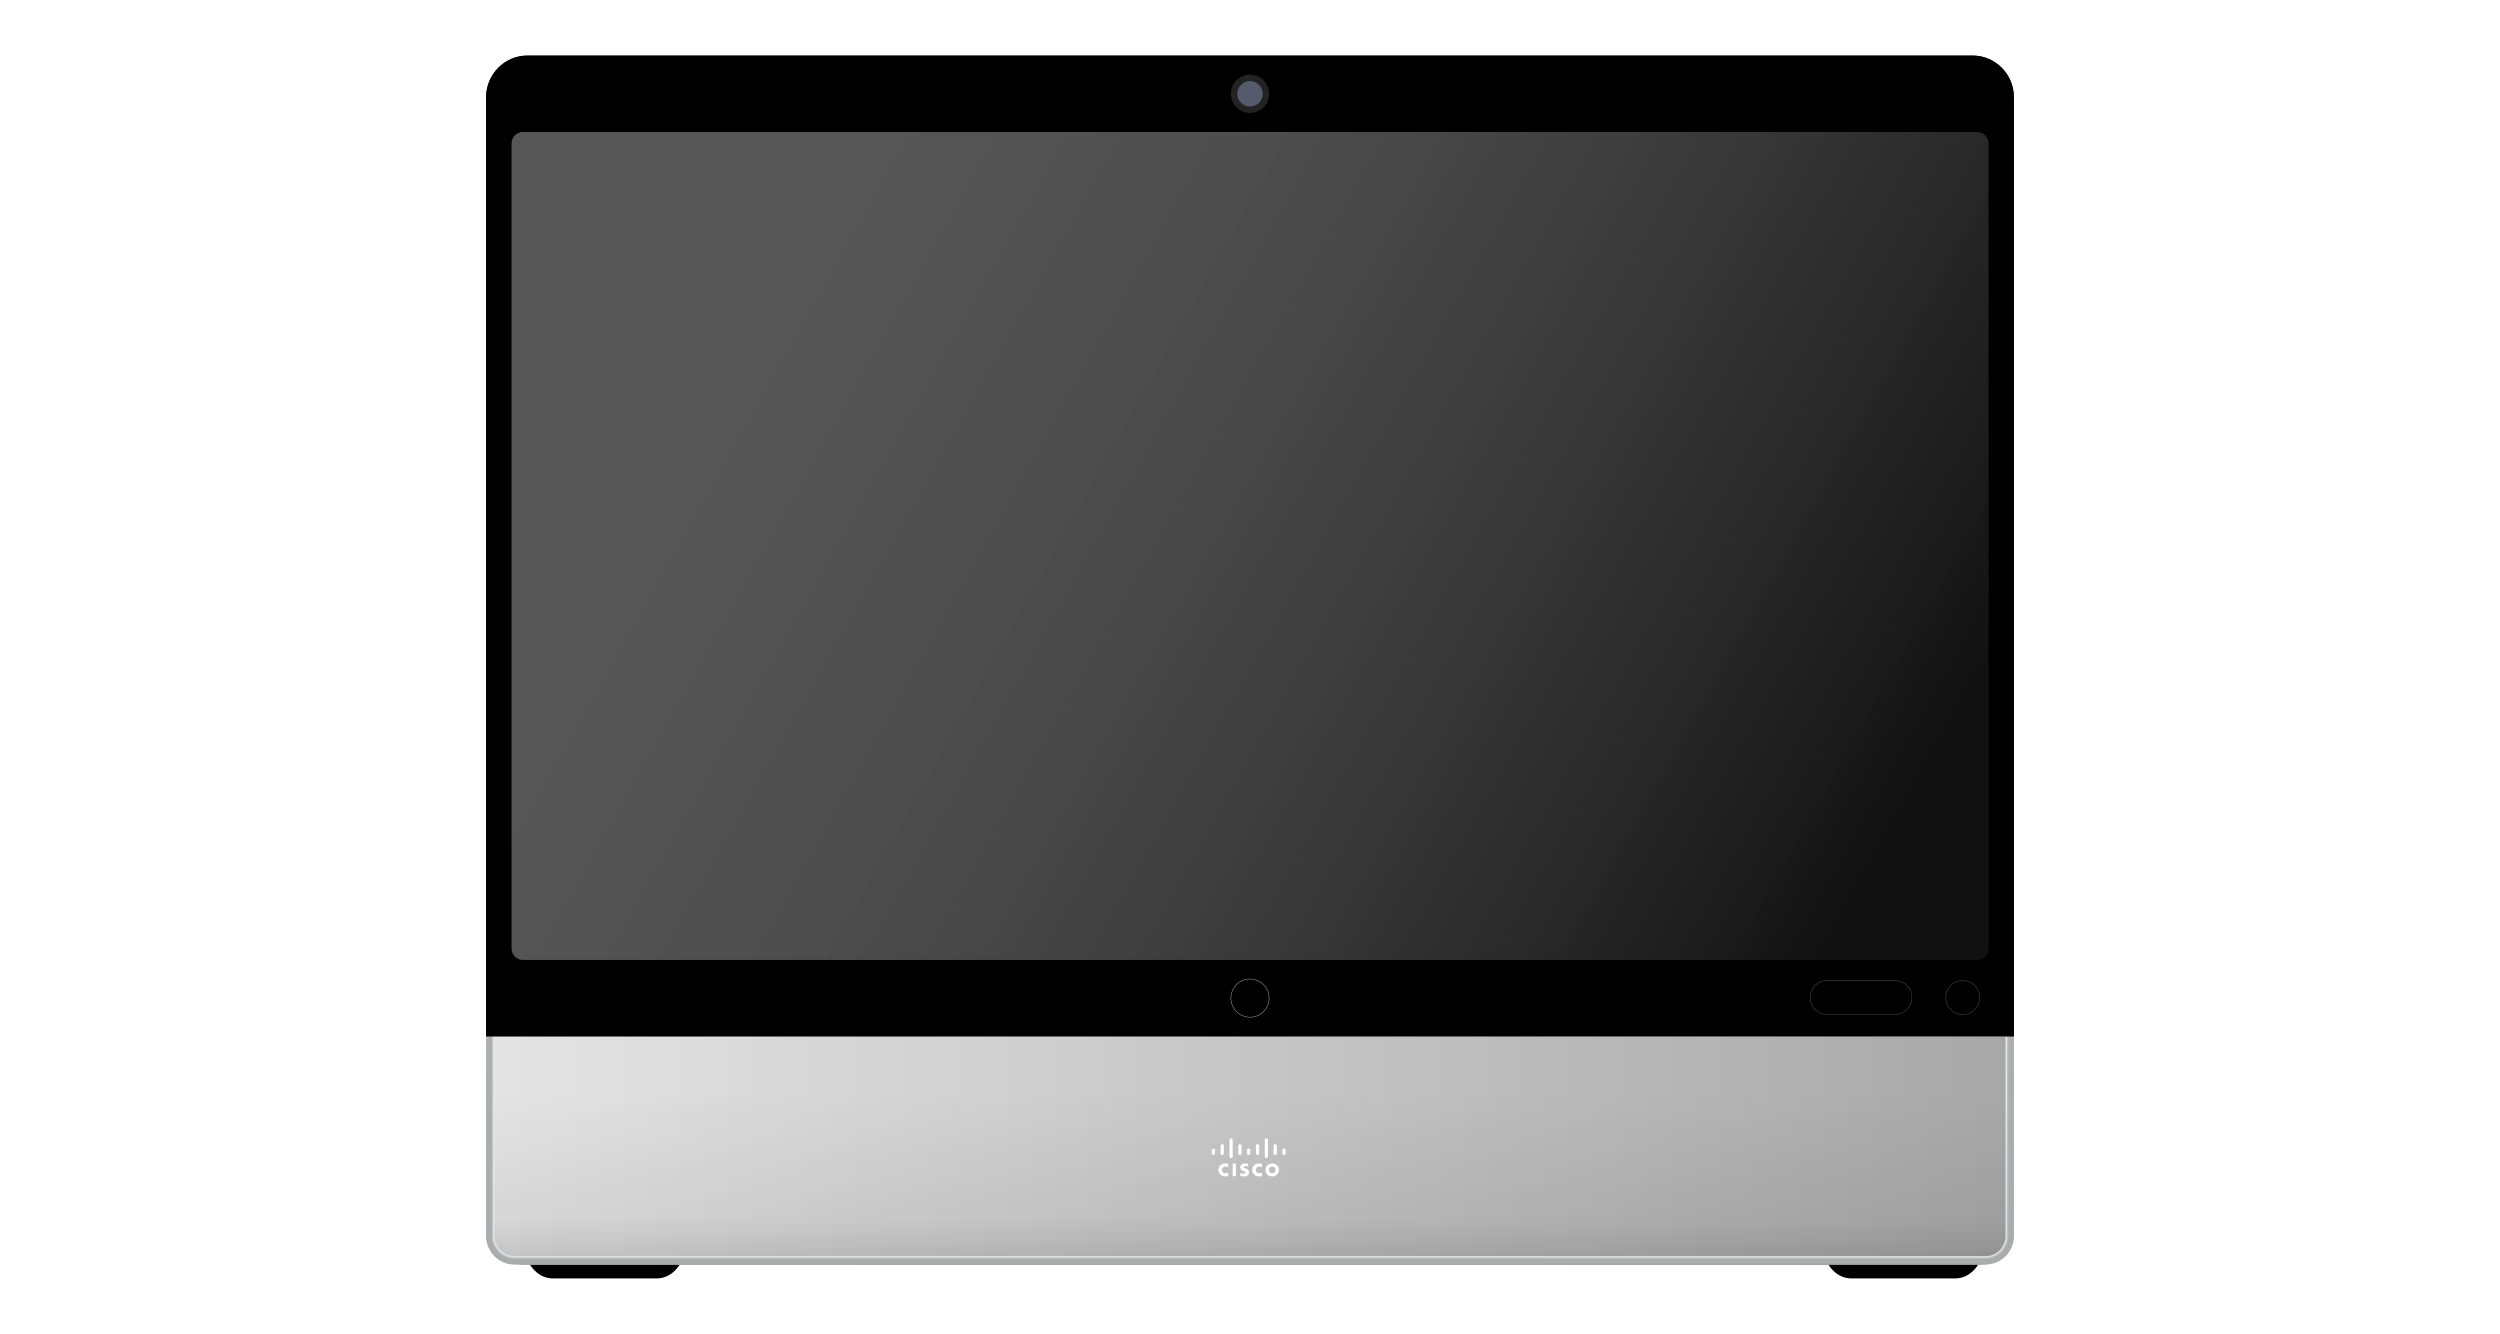 <svg width="1400" height="747" viewBox="0 0 1400 747" fill="none" xmlns="http://www.w3.org/2000/svg">
<g clip-path="url(#clip0_23745_11700)">
<path d="M367.847 715.875H309.538C300.739 715.875 293.611 707.228 293.611 696.574V551.82H405.101L383.528 699.933C382.19 709.158 375.572 715.875 367.847 715.875Z" fill="url(#paint0_linear_23745_11700)"/>
<g filter="url(#filter0_i_23745_11700)">
<path d="M367.847 715.875H309.538C300.739 715.875 293.611 707.228 293.611 696.574V551.82H405.101L383.528 699.933C382.19 709.158 375.572 715.875 367.847 715.875Z" fill="black"/>
</g>
<path d="M1036.7 715.875H1095C1103.8 715.875 1110.93 707.228 1110.93 696.574V551.82H999.442L1021.02 699.933C1022.35 709.158 1028.97 715.875 1036.7 715.875Z" fill="url(#paint1_linear_23745_11700)"/>
<g filter="url(#filter1_i_23745_11700)">
<path d="M1036.7 715.875H1095C1103.8 715.875 1110.93 707.228 1110.93 696.574V551.82H999.442L1021.02 699.933C1022.35 709.158 1028.97 715.875 1036.7 715.875Z" fill="black"/>
</g>
<path d="M272.223 575.812H1127.78V686.047C1127.78 698.223 1118.2 708.094 1106.39 708.094H293.612C281.799 708.094 272.223 698.223 272.223 686.047V575.812Z" fill="#C5C5C5"/>
<g filter="url(#filter2_iiii_23745_11700)">
<path d="M272.223 575.812H1127.78V686.047C1127.78 698.223 1118.2 708.094 1106.39 708.094H293.612C281.799 708.094 272.223 698.223 272.223 686.047V575.812Z" fill="black"/>
</g>
<path d="M272.223 575.812H1127.78V690.436C1127.78 700.188 1119.8 708.094 1109.95 708.094H290.047C280.203 708.094 272.223 700.188 272.223 690.436V575.812Z" fill="url(#paint2_linear_23745_11700)"/>
<path d="M272.223 575.812H1127.78V690.436C1127.78 700.188 1119.8 708.094 1109.95 708.094H290.047C280.203 708.094 272.223 700.188 272.223 690.436V575.812Z" fill="url(#paint3_linear_23745_11700)"/>
<path fill-rule="evenodd" clip-rule="evenodd" d="M1127.78 575.812V692.041C1127.78 696.474 1126.01 700.487 1123.16 703.392C1120.31 706.297 1116.37 708.094 1112.01 708.094H287.987C283.634 708.094 279.693 706.297 276.84 703.392C273.987 700.487 272.223 696.474 272.223 692.041V575.812H1127.78Z" fill="url(#paint4_linear_23745_11700)"/>
<path fill-rule="evenodd" clip-rule="evenodd" d="M1123.11 692.041V580.481H276.889V692.041C276.889 695.213 278.147 698.061 280.169 700.12C282.189 702.177 284.948 703.425 287.987 703.425H1112.01C1115.05 703.425 1117.81 702.177 1119.83 700.12C1121.85 698.061 1123.11 695.213 1123.11 692.041ZM1127.78 575.812H272.223V692.041C272.223 696.474 273.987 700.487 276.84 703.392C279.693 706.297 283.634 708.094 287.987 708.094H1112.01C1116.37 708.094 1120.31 706.297 1123.16 703.392C1126.01 700.487 1127.78 696.474 1127.78 692.041V575.812Z" fill="url(#paint5_linear_23745_11700)"/>
<path fill-rule="evenodd" clip-rule="evenodd" d="M1123.89 692.041V579.703H276.112V692.041C276.112 695.423 277.454 698.465 279.614 700.665C281.773 702.864 284.729 704.203 287.987 704.203H1112.01C1115.27 704.203 1118.23 702.864 1120.39 700.665C1122.55 698.465 1123.89 695.423 1123.89 692.041ZM1127.78 575.812H272.223V692.041C272.223 696.474 273.987 700.487 276.84 703.392C279.693 706.297 283.634 708.094 287.987 708.094H1112.01C1116.37 708.094 1120.31 706.297 1123.16 703.392C1126.01 700.487 1127.78 696.474 1127.78 692.041V575.812Z" fill="#999999" fill-opacity="0.48"/>
<path fill-rule="evenodd" clip-rule="evenodd" d="M1124.67 692.041V578.925H275.334V692.041C275.334 695.633 276.76 698.87 279.059 701.211C281.357 703.551 284.51 704.981 287.987 704.981H1112.01C1115.49 704.981 1118.64 703.551 1120.94 701.211C1123.24 698.87 1124.67 695.633 1124.67 692.041ZM1127.78 575.812H272.223V692.041C272.223 696.474 273.987 700.487 276.84 703.392C279.693 706.297 283.634 708.094 287.987 708.094H1112.01C1116.37 708.094 1120.31 706.297 1123.16 703.392C1126.01 700.487 1127.78 696.474 1127.78 692.041V575.812Z" fill="#151B1E" fill-opacity="0.12"/>
<path d="M1127.78 580.351H272.223V54.496C272.223 41.595 282.582 31.125 295.346 31.125H1104.66C1117.42 31.125 1127.78 41.595 1127.78 54.496V580.351Z" fill="#1A1A1A"/>
<g filter="url(#filter3_i_23745_11700)">
<path d="M1127.78 580.351H272.223V54.496C272.223 41.595 282.582 31.125 295.346 31.125H1104.66C1117.42 31.125 1127.78 41.595 1127.78 54.496V580.351Z" fill="black"/>
</g>
<path fill-rule="evenodd" clip-rule="evenodd" d="M1108.62 558.628C1108.62 563.887 1104.37 568.138 1099.13 568.138C1093.89 568.138 1089.63 563.887 1089.63 558.628C1089.63 553.368 1093.89 549.117 1099.13 549.117C1104.37 549.117 1108.62 553.368 1108.62 558.628Z" stroke="#474747" stroke-width="0.3"/>
<path fill-rule="evenodd" clip-rule="evenodd" d="M1023.2 568.138H1061.17C1066.4 568.138 1070.66 563.887 1070.66 558.628C1070.66 553.368 1066.4 549.117 1061.17 549.117H1023.2C1017.96 549.117 1013.71 553.368 1013.71 558.628C1013.71 563.887 1017.96 568.138 1023.2 568.138Z" stroke="#474747" stroke-width="0.3"/>
<path d="M700.001 63.223C705.907 63.223 710.696 58.432 710.696 52.523C710.696 46.614 705.907 41.824 700.001 41.824C694.095 41.824 689.307 46.614 689.307 52.523C689.307 58.432 694.095 63.223 700.001 63.223Z" fill="#232323"/>
<path d="M700.007 59.656C703.944 59.656 707.136 56.463 707.136 52.523C707.136 48.584 703.944 45.391 700.007 45.391C696.069 45.391 692.877 48.584 692.877 52.523C692.877 56.463 696.069 59.656 700.007 59.656Z" fill="#555B6C"/>
<path fill-rule="evenodd" clip-rule="evenodd" d="M712.431 651.516C714.654 651.516 716.244 653.141 716.244 655.152C716.244 657.163 714.654 658.81 712.431 658.81C710.231 658.81 708.64 657.163 708.64 655.152C708.64 653.141 710.231 651.516 712.431 651.516ZM697.231 651.496C698.102 651.496 698.93 651.71 698.995 651.732V653.229C698.974 653.229 698.211 653.015 697.579 653.015C696.838 653.015 696.446 653.251 696.446 653.593C696.446 654.021 696.991 654.17 697.296 654.256L697.775 654.427C698.974 654.791 699.496 655.582 699.496 656.438C699.496 658.214 697.928 658.812 696.533 658.812C695.553 658.812 694.66 658.62 694.551 658.599V656.994C694.725 657.037 695.488 657.251 696.272 657.251C697.187 657.251 697.601 656.994 697.601 656.588C697.601 656.245 697.231 656.032 696.773 655.903C696.686 655.86 696.512 655.818 696.403 655.775C695.379 655.454 694.529 654.876 694.529 653.7C694.529 652.395 695.553 651.496 697.231 651.496ZM705.072 651.507C705.921 651.507 706.553 651.7 706.728 651.764V653.646C706.662 653.625 706.074 653.261 705.202 653.261C704.026 653.261 703.22 654.074 703.22 655.165C703.22 656.213 704.004 657.048 705.202 657.048C706.052 657.048 706.662 656.705 706.728 656.663V658.545C706.51 658.631 705.878 658.802 705.072 658.802C703.046 658.802 701.259 657.411 701.259 655.165C701.259 653.047 702.871 651.507 705.072 651.507ZM686.169 651.507C687.019 651.507 687.651 651.7 687.803 651.764V653.646C687.738 653.625 687.15 653.261 686.278 653.261C685.102 653.261 684.296 654.074 684.296 655.165C684.296 656.213 685.08 657.048 686.278 657.048C687.128 657.048 687.738 656.705 687.803 656.663V658.545C687.585 658.631 686.975 658.802 686.169 658.802C684.121 658.802 682.335 657.411 682.335 655.165C682.335 653.047 683.947 651.507 686.169 651.507ZM692.104 651.618V658.678H690.296V651.618H692.104ZM712.431 653.291C711.364 653.291 710.558 654.147 710.558 655.152C710.558 656.179 711.364 657.013 712.431 657.013C713.521 657.013 714.305 656.179 714.305 655.152C714.305 654.147 713.521 653.291 712.431 653.291ZM689.387 637.414C689.888 637.414 690.302 637.799 690.302 638.291V647.661C690.302 648.131 689.888 648.538 689.387 648.538C688.908 648.538 688.494 648.131 688.494 647.661V638.291C688.494 637.799 688.908 637.414 689.387 637.414ZM709.176 637.414C709.678 637.414 710.07 637.799 710.07 638.291V647.661C710.07 648.131 709.678 648.538 709.176 648.538C708.675 648.538 708.261 648.131 708.261 647.661V638.291C708.261 637.799 708.675 637.414 709.176 637.414ZM684.442 640.736C684.943 640.736 685.357 641.143 685.357 641.613V645.892C685.357 646.384 684.943 646.79 684.442 646.79C683.962 646.79 683.548 646.384 683.548 645.892V641.613C683.548 641.143 683.962 640.736 684.442 640.736ZM694.346 640.736C694.825 640.736 695.239 641.143 695.239 641.613V645.892C695.239 646.384 694.825 646.79 694.346 646.79C693.845 646.79 693.431 646.384 693.431 645.892V641.613C693.431 641.143 693.845 640.736 694.346 640.736ZM704.207 640.736C704.708 640.736 705.122 641.143 705.122 641.613V645.892C705.122 646.384 704.708 646.79 704.207 646.79C703.727 646.79 703.314 646.384 703.314 645.892V641.613C703.314 641.143 703.727 640.736 704.207 640.736ZM714.111 640.736C714.612 640.736 715.026 641.143 715.026 641.613V645.892C715.026 646.384 714.612 646.79 714.111 646.79C713.61 646.79 713.218 646.384 713.218 645.892V641.613C713.218 641.143 713.61 640.736 714.111 640.736ZM679.505 643.171C679.984 643.171 680.42 643.556 680.42 644.048V645.887C680.42 646.379 679.984 646.786 679.505 646.786C679.003 646.786 678.611 646.379 678.611 645.887V644.048C678.611 643.556 679.003 643.171 679.505 643.171ZM699.27 643.171C699.771 643.171 700.185 643.556 700.185 644.048V645.887C700.185 646.379 699.771 646.786 699.27 646.786C698.791 646.786 698.377 646.379 698.377 645.887V644.048C698.377 643.556 698.791 643.171 699.27 643.171ZM719.07 643.171C719.549 643.171 719.963 643.556 719.963 644.048V645.887C719.963 646.379 719.549 646.786 719.07 646.786C718.569 646.786 718.155 646.379 718.155 645.887V644.048C718.155 643.556 718.569 643.171 719.07 643.171Z" fill="white"/>
<path d="M700.001 569.652C705.907 569.652 710.696 564.862 710.696 558.953C710.696 553.044 705.907 548.254 700.001 548.254C694.095 548.254 689.307 553.044 689.307 558.953C689.307 564.862 694.095 569.652 700.001 569.652Z" stroke="white" stroke-opacity="0.6" stroke-width="0.3"/>
<path d="M1107.26 537.555H292.752C289.293 537.555 286.486 534.67 286.486 531.115V80.361C286.486 76.807 289.293 73.922 292.752 73.922H1107.26C1110.72 73.922 1113.52 76.807 1113.52 80.361V531.115C1113.52 534.67 1110.72 537.555 1107.26 537.555Z" fill="#222222"/>
<path d="M1107.26 537.555H292.752C289.293 537.555 286.486 534.67 286.486 531.115V80.361C286.486 76.807 289.293 73.922 292.752 73.922H1107.26C1110.72 73.922 1113.52 76.807 1113.52 80.361V531.115C1113.52 534.67 1110.72 537.555 1107.26 537.555Z" fill="url(#paint6_linear_23745_11700)"/>
</g>
<defs>
<filter id="filter0_i_23745_11700" x="293.611" y="551.82" width="111.49" height="164.055" filterUnits="userSpaceOnUse" color-interpolation-filters="sRGB">
<feFlood flood-opacity="0" result="BackgroundImageFix"/>
<feBlend mode="normal" in="SourceGraphic" in2="BackgroundImageFix" result="shape"/>
<feColorMatrix in="SourceAlpha" type="matrix" values="0 0 0 0 0 0 0 0 0 0 0 0 0 0 0 0 0 0 127 0" result="hardAlpha"/>
<feOffset/>
<feGaussianBlur stdDeviation="2"/>
<feComposite in2="hardAlpha" operator="arithmetic" k2="-1" k3="1"/>
<feColorMatrix type="matrix" values="0 0 0 0 0 0 0 0 0 0 0 0 0 0 0 0 0 0 0.08 0"/>
<feBlend mode="normal" in2="shape" result="effect1_innerShadow_23745_11700"/>
</filter>
<filter id="filter1_i_23745_11700" x="999.441" y="551.82" width="111.49" height="164.055" filterUnits="userSpaceOnUse" color-interpolation-filters="sRGB">
<feFlood flood-opacity="0" result="BackgroundImageFix"/>
<feBlend mode="normal" in="SourceGraphic" in2="BackgroundImageFix" result="shape"/>
<feColorMatrix in="SourceAlpha" type="matrix" values="0 0 0 0 0 0 0 0 0 0 0 0 0 0 0 0 0 0 127 0" result="hardAlpha"/>
<feOffset/>
<feGaussianBlur stdDeviation="2"/>
<feComposite in2="hardAlpha" operator="arithmetic" k2="-1" k3="1"/>
<feColorMatrix type="matrix" values="0 0 0 0 0 0 0 0 0 0 0 0 0 0 0 0 0 0 0.08 0"/>
<feBlend mode="normal" in2="shape" result="effect1_innerShadow_23745_11700"/>
</filter>
<filter id="filter2_iiii_23745_11700" x="272.223" y="575.812" width="855.555" height="132.281" filterUnits="userSpaceOnUse" color-interpolation-filters="sRGB">
<feFlood flood-opacity="0" result="BackgroundImageFix"/>
<feBlend mode="normal" in="SourceGraphic" in2="BackgroundImageFix" result="shape"/>
<feColorMatrix in="SourceAlpha" type="matrix" values="0 0 0 0 0 0 0 0 0 0 0 0 0 0 0 0 0 0 127 0" result="hardAlpha"/>
<feOffset/>
<feGaussianBlur stdDeviation="2"/>
<feComposite in2="hardAlpha" operator="arithmetic" k2="-1" k3="1"/>
<feColorMatrix type="matrix" values="0 0 0 0 0 0 0 0 0 0 0 0 0 0 0 0 0 0 0.08 0"/>
<feBlend mode="normal" in2="shape" result="effect1_innerShadow_23745_11700"/>
<feColorMatrix in="SourceAlpha" type="matrix" values="0 0 0 0 0 0 0 0 0 0 0 0 0 0 0 0 0 0 127 0" result="hardAlpha"/>
<feOffset/>
<feGaussianBlur stdDeviation="2"/>
<feComposite in2="hardAlpha" operator="arithmetic" k2="-1" k3="1"/>
<feColorMatrix type="matrix" values="0 0 0 0 0 0 0 0 0 0 0 0 0 0 0 0 0 0 0.04 0"/>
<feBlend mode="normal" in2="effect1_innerShadow_23745_11700" result="effect2_innerShadow_23745_11700"/>
<feColorMatrix in="SourceAlpha" type="matrix" values="0 0 0 0 0 0 0 0 0 0 0 0 0 0 0 0 0 0 127 0" result="hardAlpha"/>
<feOffset/>
<feGaussianBlur stdDeviation="2"/>
<feComposite in2="hardAlpha" operator="arithmetic" k2="-1" k3="1"/>
<feColorMatrix type="matrix" values="0 0 0 0 0 0 0 0 0 0 0 0 0 0 0 0 0 0 0.08 0"/>
<feBlend mode="normal" in2="effect2_innerShadow_23745_11700" result="effect3_innerShadow_23745_11700"/>
<feColorMatrix in="SourceAlpha" type="matrix" values="0 0 0 0 0 0 0 0 0 0 0 0 0 0 0 0 0 0 127 0" result="hardAlpha"/>
<feOffset/>
<feGaussianBlur stdDeviation="2"/>
<feComposite in2="hardAlpha" operator="arithmetic" k2="-1" k3="1"/>
<feColorMatrix type="matrix" values="0 0 0 0 0 0 0 0 0 0 0 0 0 0 0 0 0 0 0.04 0"/>
<feBlend mode="normal" in2="effect3_innerShadow_23745_11700" result="effect4_innerShadow_23745_11700"/>
</filter>
<filter id="filter3_i_23745_11700" x="272.223" y="31.125" width="855.555" height="549.227" filterUnits="userSpaceOnUse" color-interpolation-filters="sRGB">
<feFlood flood-opacity="0" result="BackgroundImageFix"/>
<feBlend mode="normal" in="SourceGraphic" in2="BackgroundImageFix" result="shape"/>
<feColorMatrix in="SourceAlpha" type="matrix" values="0 0 0 0 0 0 0 0 0 0 0 0 0 0 0 0 0 0 127 0" result="hardAlpha"/>
<feOffset/>
<feGaussianBlur stdDeviation="2"/>
<feComposite in2="hardAlpha" operator="arithmetic" k2="-1" k3="1"/>
<feColorMatrix type="matrix" values="0 0 0 0 1 0 0 0 0 1 0 0 0 0 1 0 0 0 0.6 0"/>
<feBlend mode="normal" in2="shape" result="effect1_innerShadow_23745_11700"/>
</filter>
<linearGradient id="paint0_linear_23745_11700" x1="349.356" y1="633.848" x2="349.356" y2="714.63" gradientUnits="userSpaceOnUse">
<stop stop-color="#CACACA"/>
<stop offset="1" stop-color="#989898"/>
</linearGradient>
<linearGradient id="paint1_linear_23745_11700" x1="1055.19" y1="633.848" x2="1055.19" y2="714.63" gradientUnits="userSpaceOnUse">
<stop stop-color="#CACACA"/>
<stop offset="1" stop-color="#989898"/>
</linearGradient>
<linearGradient id="paint2_linear_23745_11700" x1="272.223" y1="652.214" x2="1127.78" y2="652.214" gradientUnits="userSpaceOnUse">
<stop stop-color="#E4E4E4"/>
<stop offset="1" stop-color="#A8A8A8"/>
</linearGradient>
<linearGradient id="paint3_linear_23745_11700" x1="700" y1="683.334" x2="700" y2="708.094" gradientUnits="userSpaceOnUse">
<stop stop-opacity="0"/>
<stop offset="1" stop-opacity="0.08"/>
</linearGradient>
<linearGradient id="paint4_linear_23745_11700" x1="700" y1="611.69" x2="700" y2="708.094" gradientUnits="userSpaceOnUse">
<stop stop-opacity="0"/>
<stop offset="1" stop-opacity="0.08"/>
</linearGradient>
<linearGradient id="paint5_linear_23745_11700" x1="700" y1="575.812" x2="700" y2="708.094" gradientUnits="userSpaceOnUse">
<stop stop-color="#E9E9E8"/>
<stop offset="1" stop-color="#E0E2E5"/>
</linearGradient>
<linearGradient id="paint6_linear_23745_11700" x1="286.486" y1="232.951" x2="978.096" y2="620.318" gradientUnits="userSpaceOnUse">
<stop stop-color="white" stop-opacity="0.24"/>
<stop offset="1" stop-opacity="0.5"/>
</linearGradient>
<clipPath id="clip0_23745_11700">
<rect width="1400" height="747" fill="white"/>
</clipPath>
</defs>
</svg>
